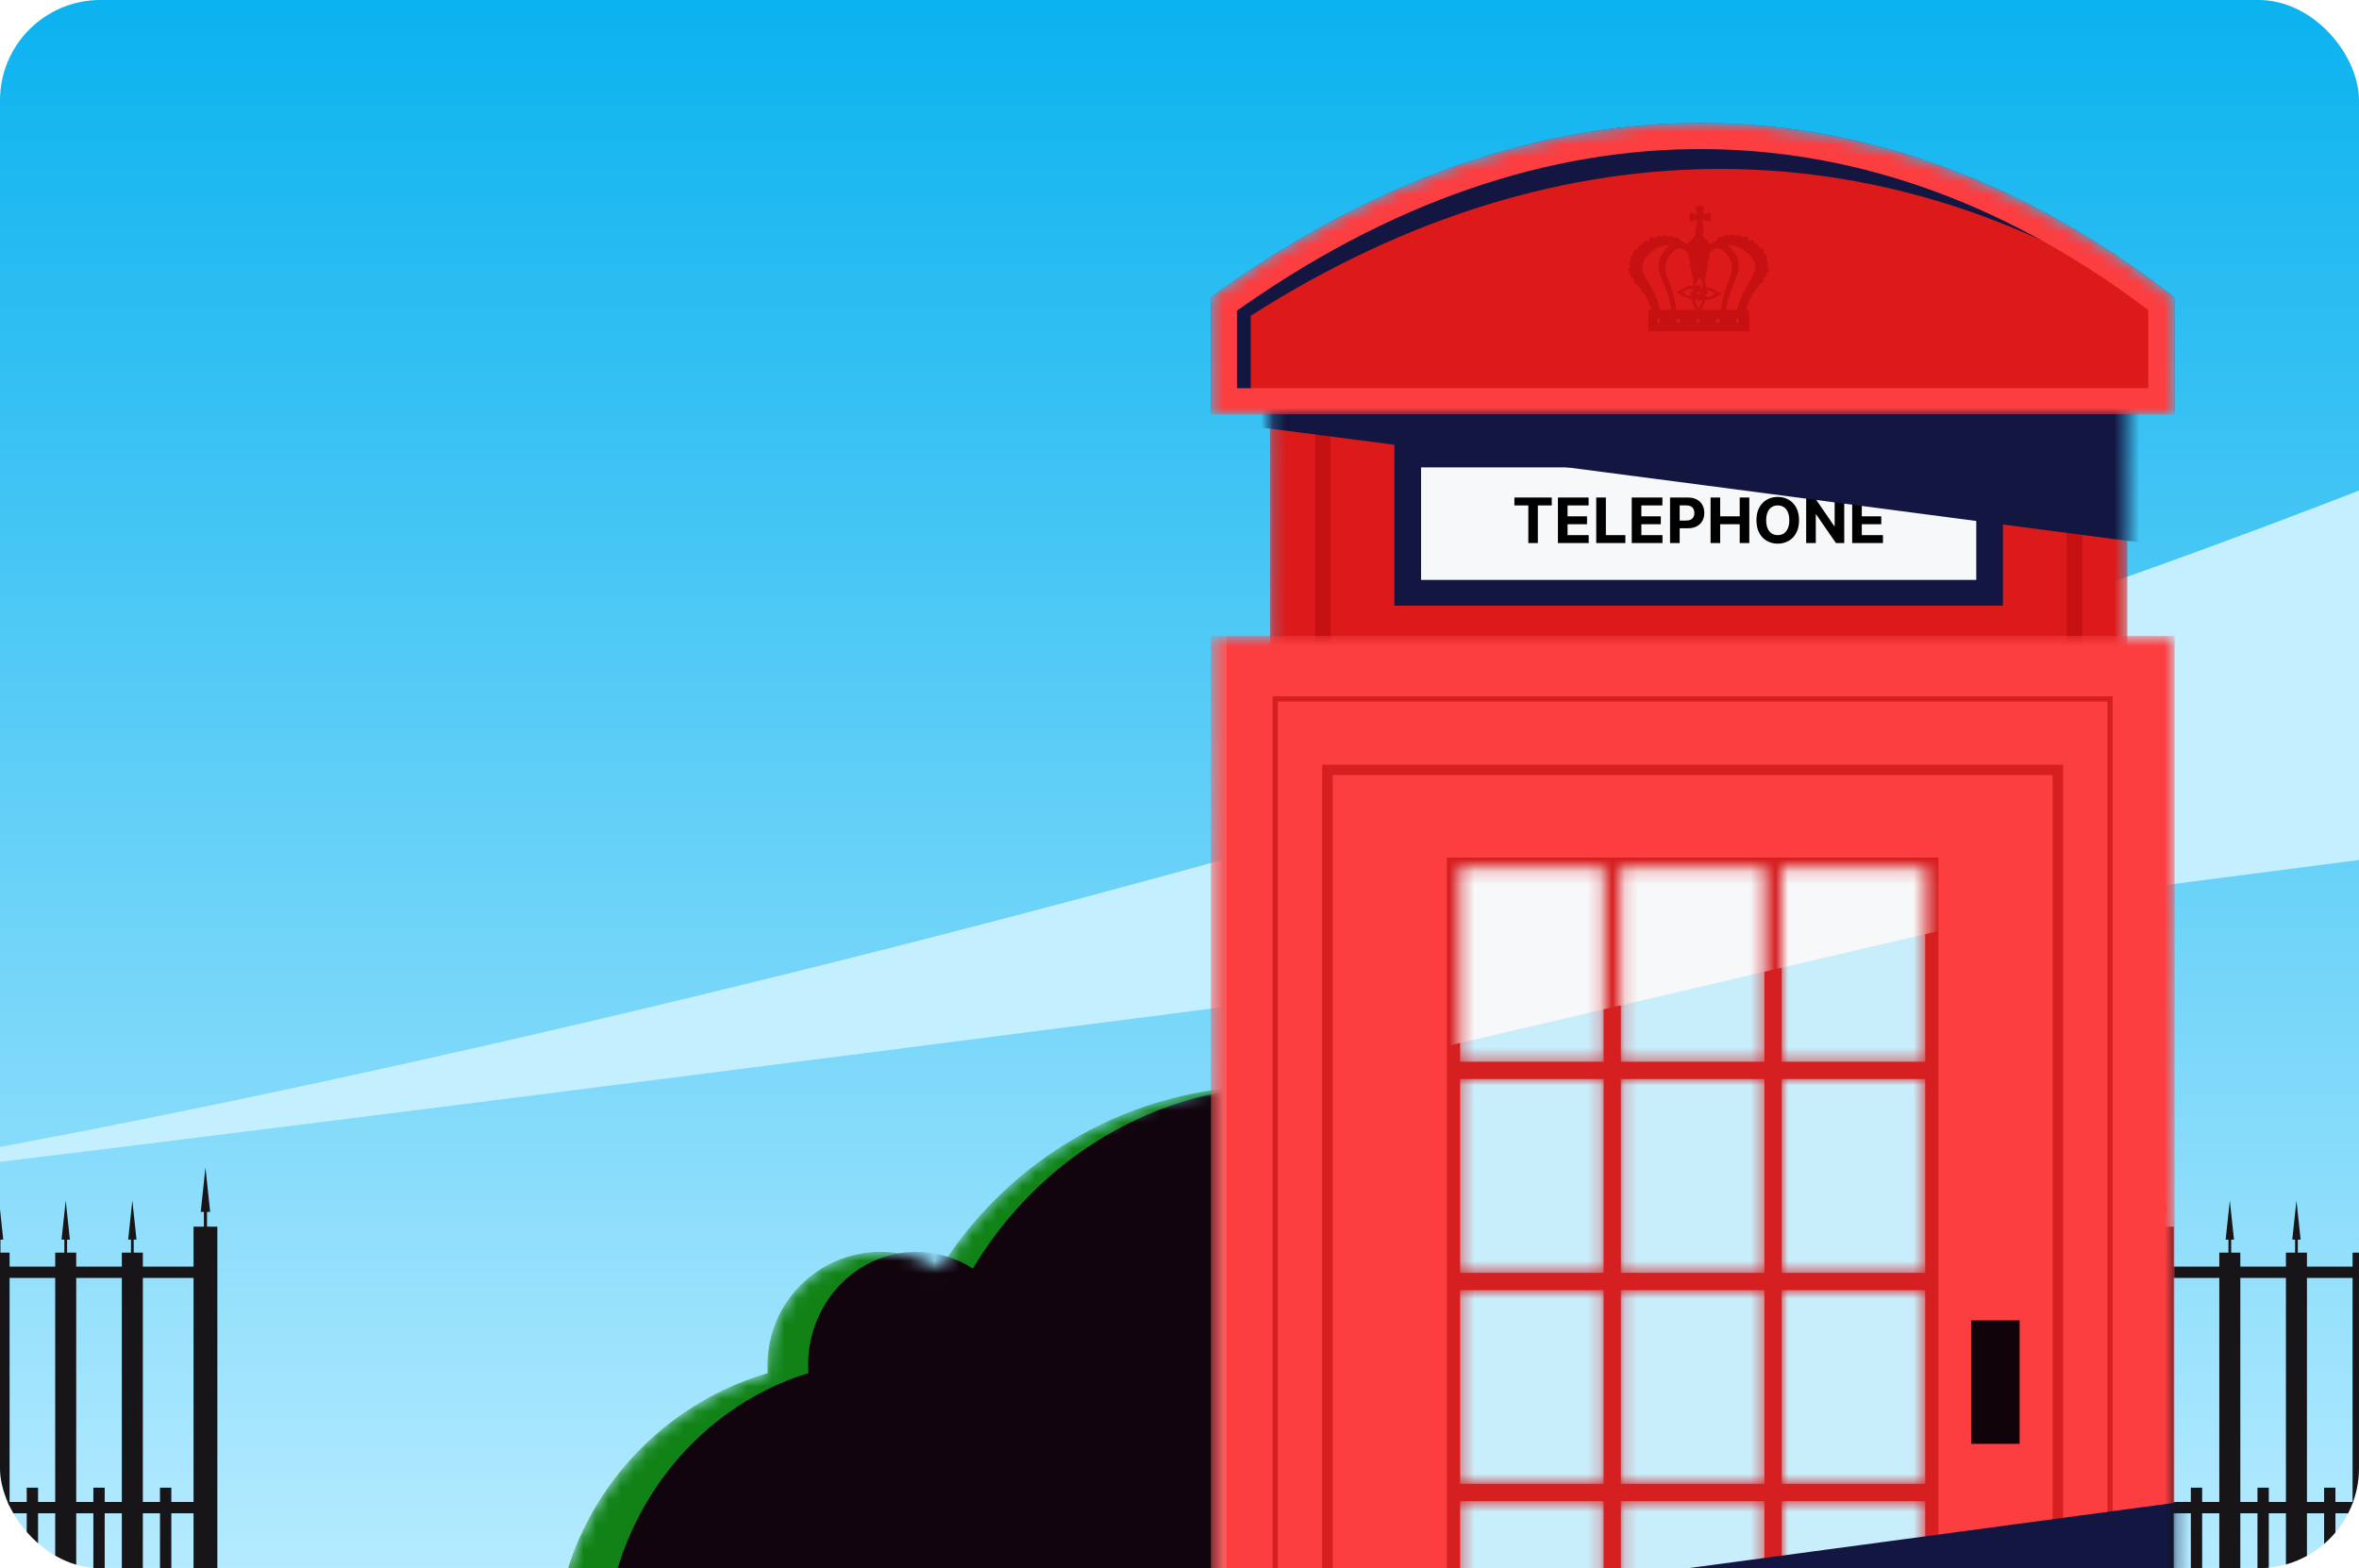 <svg width="188" height="125" viewBox="0 0 188 125" fill="none" xmlns="http://www.w3.org/2000/svg">
<g clip-path="url(#clip0_1877_2721)">
<rect width="188" height="125" rx="8" fill="white"/>
<g clip-path="url(#clip1_1877_2721)">
<rect width="225.626" height="126.915" transform="translate(-18.813 -0.957)" fill="url(#paint0_linear_1877_2721)"/>
<mask id="mask0_1877_2721" style="mask-type:alpha" maskUnits="userSpaceOnUse" x="44" y="86" width="89" height="70">
<path d="M132.233 117.575C132.233 134.705 118.346 148.592 101.215 148.592C96.298 148.592 91.649 147.448 87.518 145.412C83.263 151.732 76.041 155.89 67.848 155.89C54.762 155.89 44.153 145.281 44.153 132.195C44.153 121.421 51.343 112.327 61.187 109.449C61.172 109.24 61.165 109.029 61.165 108.817C61.165 103.828 65.209 99.784 70.198 99.784C71.929 99.784 73.547 100.271 74.921 101.115C80.406 92.371 90.132 86.558 101.215 86.558C118.346 86.558 132.233 100.445 132.233 117.575Z" fill="#037207"/>
</mask>
<g mask="url(#mask0_1877_2721)">
<path d="M132.233 117.575C132.233 134.705 118.346 148.592 101.215 148.592C96.298 148.592 91.649 147.448 87.518 145.412C83.263 151.732 76.041 155.89 67.848 155.89C54.762 155.89 44.153 145.281 44.153 132.195C44.153 121.421 51.343 112.327 61.187 109.449C61.172 109.24 61.165 109.029 61.165 108.817C61.165 103.828 65.209 99.784 70.198 99.784C71.929 99.784 73.547 100.271 74.921 101.115C80.406 92.371 90.132 86.558 101.215 86.558C118.346 86.558 132.233 100.445 132.233 117.575Z" fill="#118316"/>
<path d="M132.233 117.575C132.233 134.705 118.979 148.592 102.629 148.592C97.936 148.592 93.499 147.448 89.556 145.412C85.495 151.732 78.602 155.89 70.783 155.89C58.293 155.89 48.168 145.281 48.168 132.195C48.168 121.421 55.03 112.327 64.425 109.449C64.411 109.24 64.404 109.029 64.404 108.817C64.404 103.828 68.264 99.784 73.026 99.784C74.678 99.784 76.222 100.271 77.533 101.115C82.769 92.371 92.051 86.558 102.629 86.558C118.979 86.558 132.233 100.445 132.233 117.575Z" fill="#11040C"/>
</g>
<rect x="171.335" y="97.773" width="1.897" height="40.154" fill="#171518"/>
<path d="M172.284 93.066L172.659 96.596H171.908L172.284 93.066Z" fill="#171518"/>
<rect x="172.16" y="96.424" width="0.247" height="1.801" fill="#171518"/>
<rect x="176.867" y="99.845" width="1.675" height="35.459" fill="#171518"/>
<path d="M177.705 95.688L178.036 98.806H177.373L177.705 95.688Z" fill="#171518"/>
<rect x="177.596" y="98.654" width="0.218" height="1.59" fill="#171518"/>
<rect x="182.177" y="99.845" width="1.675" height="35.459" fill="#171518"/>
<path d="M183.015 95.688L183.347 98.806H182.683L183.015 95.688Z" fill="#171518"/>
<rect x="182.906" y="98.654" width="0.218" height="1.59" fill="#171518"/>
<rect x="187.488" y="99.845" width="1.675" height="35.459" fill="#171518"/>
<path d="M188.325 95.688L188.657 98.806H187.994L188.325 95.688Z" fill="#171518"/>
<rect x="172.16" y="100.959" width="38.045" height="0.904" fill="#171518"/>
<rect x="172.16" y="119.719" width="38.045" height="0.904" fill="#171518"/>
<rect x="175.501" y="118.578" width="16.727" height="0.904" transform="rotate(90 175.501 118.578)" fill="#171518"/>
<rect x="180.812" y="118.578" width="16.727" height="0.904" transform="rotate(90 180.812 118.578)" fill="#171518"/>
<rect x="186.122" y="118.578" width="16.727" height="0.904" transform="rotate(90 186.122 118.578)" fill="#171518"/>
<rect x="15.424" y="97.773" width="1.897" height="40.154" fill="#171518"/>
<path d="M16.373 93.066L16.748 96.596H15.997L16.373 93.066Z" fill="#171518"/>
<rect x="16.25" y="96.424" width="0.247" height="1.801" fill="#171518"/>
<rect x="-0.911" y="99.845" width="1.675" height="35.459" fill="#171518"/>
<path d="M-0.073 95.688L0.258 98.806H-0.405L-0.073 95.688Z" fill="#171518"/>
<rect x="-0.182" y="98.654" width="0.218" height="1.59" fill="#171518"/>
<rect x="4.399" y="99.845" width="1.675" height="35.459" fill="#171518"/>
<path d="M5.237 95.688L5.568 98.806H4.905L5.237 95.688Z" fill="#171518"/>
<rect x="5.128" y="98.654" width="0.218" height="1.59" fill="#171518"/>
<rect x="9.709" y="99.845" width="1.675" height="35.459" fill="#171518"/>
<path d="M10.547 95.688L10.879 98.806H10.215L10.547 95.688Z" fill="#171518"/>
<rect x="10.438" y="98.654" width="0.218" height="1.59" fill="#171518"/>
<rect x="-21.549" y="100.959" width="38.045" height="0.904" fill="#171518"/>
<rect x="-21.549" y="119.719" width="38.045" height="0.904" fill="#171518"/>
<rect x="3.034" y="118.578" width="16.727" height="0.904" transform="rotate(90 3.034 118.578)" fill="#171518"/>
<rect x="8.344" y="118.578" width="16.727" height="0.904" transform="rotate(90 8.344 118.578)" fill="#171518"/>
<rect x="13.654" y="118.578" width="16.727" height="0.904" transform="rotate(90 13.654 118.578)" fill="#171518"/>
<g filter="url(#filter0_i_1877_2721)">
<path d="M-22.436 84.15C20.543 77.464 144.036 49.117 217.288 12.806L261.023 48.36L165.768 60.686C88.707 70.736 -56.818 89.499 -22.436 84.15Z" fill="#C4EFFF"/>
</g>
<mask id="mask1_1877_2721" style="mask-type:alpha" maskUnits="userSpaceOnUse" x="101" y="27" width="69" height="31">
<rect x="101.215" y="27.955" width="68.32" height="29.575" fill="#D82427"/>
</mask>
<g mask="url(#mask1_1877_2721)">
<rect x="101.215" y="27.955" width="68.32" height="29.575" fill="#DC1A1A"/>
<rect x="105.431" y="27.955" width="59.889" height="29.575" stroke="#C71012" stroke-width="1.247"/>
<rect x="111.126" y="35.199" width="48.497" height="13.079" fill="#131641"/>
<rect x="113.252" y="37.255" width="44.246" height="8.967" fill="#F7F8FA"/>
<path d="M120.69 40.289V39.657H123.668V40.289H122.558V43.283H121.8V40.289H120.69Z" fill="black"/>
<path d="M124.159 43.283V39.657H126.602V40.289H124.926V41.153H126.477V41.785H124.926V42.651H126.61V43.283H124.159Z" fill="black"/>
<path d="M127.212 43.283V39.657H127.979V42.651H129.533V43.283H127.212Z" fill="black"/>
<path d="M130.041 43.283V39.657H132.485V40.289H130.808V41.153H132.359V41.785H130.808V42.651H132.492V43.283H130.041Z" fill="black"/>
<path d="M133.094 43.283V39.657H134.525C134.8 39.657 135.034 39.71 135.228 39.815C135.421 39.919 135.569 40.063 135.671 40.248C135.773 40.433 135.825 40.645 135.825 40.886C135.825 41.127 135.773 41.339 135.669 41.523C135.565 41.708 135.414 41.851 135.217 41.954C135.021 42.056 134.784 42.108 134.505 42.108H133.594V41.493H134.381C134.529 41.493 134.651 41.468 134.746 41.417C134.843 41.365 134.915 41.294 134.962 41.203C135.011 41.111 135.035 41.005 135.035 40.886C135.035 40.766 135.011 40.66 134.962 40.571C134.915 40.48 134.843 40.41 134.746 40.36C134.649 40.309 134.527 40.284 134.378 40.284H133.861V43.283H133.094Z" fill="black"/>
<path d="M136.323 43.283V39.657H137.089V41.153H138.646V39.657H139.411V43.283H138.646V41.785H137.089V43.283H136.323Z" fill="black"/>
<path d="M143.375 41.47C143.375 41.866 143.3 42.202 143.15 42.48C143.002 42.757 142.799 42.969 142.541 43.115C142.285 43.26 141.997 43.333 141.677 43.333C141.355 43.333 141.066 43.26 140.809 43.114C140.553 42.967 140.351 42.755 140.202 42.478C140.053 42.2 139.979 41.865 139.979 41.47C139.979 41.075 140.053 40.738 140.202 40.461C140.351 40.184 140.553 39.972 140.809 39.827C141.066 39.681 141.355 39.608 141.677 39.608C141.997 39.608 142.285 39.681 142.541 39.827C142.799 39.972 143.002 40.184 143.15 40.461C143.3 40.738 143.375 41.075 143.375 41.47ZM142.598 41.47C142.598 41.214 142.559 40.998 142.483 40.822C142.407 40.646 142.3 40.513 142.162 40.422C142.024 40.331 141.862 40.286 141.677 40.286C141.492 40.286 141.33 40.331 141.192 40.422C141.054 40.513 140.946 40.646 140.87 40.822C140.794 40.998 140.756 41.214 140.756 41.47C140.756 41.726 140.794 41.943 140.87 42.118C140.946 42.294 141.054 42.428 141.192 42.519C141.33 42.609 141.492 42.655 141.677 42.655C141.862 42.655 142.024 42.609 142.162 42.519C142.3 42.428 142.407 42.294 142.483 42.118C142.559 41.943 142.598 41.726 142.598 41.47Z" fill="black"/>
<path d="M146.976 39.657V43.283H146.314L144.736 41.001H144.71V43.283H143.943V39.657H144.616L146.181 41.938H146.213V39.657H146.976Z" fill="black"/>
<path d="M147.61 43.283V39.657H150.053V40.289H148.376V41.153H149.928V41.785H148.376V42.651H150.06V43.283H147.61Z" fill="black"/>
<path d="M178.535 44.291C158.528 41.656 113.255 35.708 92.215 32.997V28.157C100.229 27.78 116.611 26.769 118.031 25.736C119.45 24.704 154.764 22.725 172.243 21.864L178.535 44.291Z" fill="#131641"/>
</g>
<mask id="mask2_1877_2721" style="mask-type:alpha" maskUnits="userSpaceOnUse" x="96" y="50" width="78" height="140">
<rect x="96.5" y="50.706" width="76.79" height="139.181" fill="#F45C5E"/>
</mask>
<g mask="url(#mask2_1877_2721)">
<rect x="96.5" y="50.706" width="76.79" height="139.181" fill="#F45C5E"/>
<rect x="97.761" y="50.706" width="75.529" height="139.181" fill="#FC3E41"/>
<rect x="101.63" y="55.711" width="66.529" height="134.176" stroke="#D61F21" stroke-width="0.416"/>
<rect x="105.791" y="61.366" width="58.208" height="128.521" stroke="#D61F21" stroke-width="0.831"/>
<rect x="115.311" y="68.359" width="39.169" height="84.39" fill="#D61F21"/>
<rect x="157.089" y="105.247" width="3.865" height="9.838" fill="#10030A"/>
<mask id="mask3_1877_2721" style="mask-type:alpha" maskUnits="userSpaceOnUse" x="116" y="69" width="38" height="83">
<path d="M116.361 69.186H127.799V84.632H116.361V69.186Z" fill="#F7F8FA"/>
<path d="M116.361 86.009H127.799V101.454H116.361V86.009Z" fill="#F7F8FA"/>
<path d="M127.799 102.831H116.361V118.277H127.799V102.831Z" fill="#F7F8FA"/>
<path d="M116.361 119.653H127.799V135.099H116.361V119.653Z" fill="#F7F8FA"/>
<path d="M127.799 136.476H116.361V151.922H127.799V136.476Z" fill="#F7F8FA"/>
<path d="M129.176 69.186H140.614V84.632H129.176V69.186Z" fill="#F7F8FA"/>
<path d="M140.614 86.009H129.176V101.454H140.614V86.009Z" fill="#F7F8FA"/>
<path d="M129.176 102.831H140.614V118.277H129.176V102.831Z" fill="#F7F8FA"/>
<path d="M140.614 119.653H129.176V135.099H140.614V119.653Z" fill="#F7F8FA"/>
<path d="M129.176 136.476H140.614V151.922H129.176V136.476Z" fill="#F7F8FA"/>
<path d="M153.43 69.186H141.991V84.632H153.43V69.186Z" fill="#F7F8FA"/>
<path d="M141.991 86.009H153.43V101.454H141.991V86.009Z" fill="#F7F8FA"/>
<path d="M153.43 102.831H141.991V118.277H153.43V102.831Z" fill="#F7F8FA"/>
<path d="M141.991 119.653H153.43V135.099H141.991V119.653Z" fill="#F7F8FA"/>
<path d="M153.43 136.476H141.991V151.922H153.43V136.476Z" fill="#F7F8FA"/>
</mask>
<g mask="url(#mask3_1877_2721)">
<path d="M116.361 69.186H127.799V84.632H116.361V69.186Z" fill="#C9EEFB"/>
<path d="M116.361 86.009H127.799V101.454H116.361V86.009Z" fill="#C9EEFB"/>
<path d="M127.799 102.831H116.361V118.277H127.799V102.831Z" fill="#C9EEFB"/>
<path d="M116.361 119.653H127.799V135.099H116.361V119.653Z" fill="#C9EEFB"/>
<path d="M127.799 136.476H116.361V151.922H127.799V136.476Z" fill="#C9EEFB"/>
<path d="M129.176 69.186H140.614V84.632H129.176V69.186Z" fill="#C9EEFB"/>
<path d="M140.614 86.009H129.176V101.454H140.614V86.009Z" fill="#C9EEFB"/>
<path d="M129.176 102.831H140.614V118.277H129.176V102.831Z" fill="#C9EEFB"/>
<path d="M140.614 119.653H129.176V135.099H140.614V119.653Z" fill="#C9EEFB"/>
<path d="M129.176 136.476H140.614V151.922H129.176V136.476Z" fill="#C9EEFB"/>
<path d="M153.43 69.186H141.991V84.632H153.43V69.186Z" fill="#C9EEFB"/>
<path d="M141.991 86.009H153.43V101.454H141.991V86.009Z" fill="#C9EEFB"/>
<path d="M153.43 102.831H141.991V118.277H153.43V102.831Z" fill="#C9EEFB"/>
<path d="M141.991 119.653H153.43V135.099H141.991V119.653Z" fill="#C9EEFB"/>
<path d="M153.43 136.476H141.991V151.922H153.43V136.476Z" fill="#C9EEFB"/>
<rect x="70.739" y="56.834" width="102.156" height="35.999" transform="rotate(-13.17 70.739 56.834)" fill="#F7F8FA"/>
</g>
<g style="mix-blend-mode:multiply">
<rect x="81.625" y="132.111" width="163.655" height="44.213" transform="rotate(-7.656 81.625 132.111)" fill="#131641"/>
</g>
</g>
<mask id="mask4_1877_2721" style="mask-type:alpha" maskUnits="userSpaceOnUse" x="96" y="9" width="78" height="25">
<path d="M96.5 23.697C122.506 4.806 149.983 5.542 173.29 23.697V33.02H96.5V23.697Z" fill="#DC1A1A"/>
</mask>
<g mask="url(#mask4_1877_2721)">
<path d="M96.5 23.697C122.506 4.806 149.983 5.542 173.29 23.697V33.02H96.5V23.697Z" fill="#131641"/>
<path d="M99.678 25.168C124.607 9.256 150.948 9.876 173.29 25.168V33.02H99.678V25.168Z" fill="#DC1A1A"/>
<path fill-rule="evenodd" clip-rule="evenodd" d="M135.08 16.433C135.08 16.439 135.098 16.508 135.119 16.586C135.168 16.762 135.233 17.073 135.223 17.082C135.212 17.093 135.061 17.056 134.877 16.998C134.786 16.97 134.7 16.943 134.685 16.938C134.661 16.931 134.659 16.954 134.659 17.295C134.659 17.621 134.661 17.658 134.683 17.65C134.78 17.613 135.238 17.517 135.252 17.532C135.256 17.535 135.256 17.56 135.253 17.586C135.249 17.612 135.239 17.695 135.23 17.769C135.221 17.844 135.183 18.055 135.147 18.239C135.11 18.423 135.08 18.581 135.08 18.589C135.08 18.598 135.108 18.605 135.143 18.605H135.205L135.144 18.671C135.08 18.74 135.037 18.815 135.006 18.91C134.993 18.95 134.974 18.972 134.94 18.987C134.792 19.049 134.621 19.238 134.573 19.39C134.558 19.438 134.542 19.477 134.536 19.477C134.531 19.477 134.47 19.446 134.401 19.407C134.332 19.368 134.194 19.3 134.095 19.257C133.941 19.19 133.912 19.172 133.901 19.136C133.848 18.97 133.665 18.892 133.501 18.966C133.465 18.983 133.434 18.994 133.433 18.992C133.394 18.919 133.337 18.855 133.29 18.831C133.181 18.775 133.036 18.797 132.959 18.881L132.923 18.92L132.87 18.858C132.754 18.723 132.57 18.718 132.45 18.847C132.405 18.894 132.401 18.895 132.375 18.872C132.334 18.834 132.243 18.8 132.187 18.8C132.109 18.801 132.016 18.852 131.967 18.92C131.942 18.955 131.919 18.99 131.916 19C131.912 19.009 131.883 18.995 131.845 18.965C131.786 18.917 131.773 18.913 131.68 18.913C131.595 18.913 131.569 18.92 131.518 18.953C131.43 19.011 131.386 19.108 131.397 19.217L131.406 19.3L131.373 19.27C131.261 19.168 131.094 19.165 130.981 19.265C130.938 19.302 130.906 19.372 130.897 19.447C130.889 19.514 130.888 19.515 130.828 19.519C130.731 19.526 130.704 19.535 130.647 19.585C130.574 19.65 130.55 19.702 130.55 19.799V19.88L130.483 19.873C130.446 19.869 130.392 19.87 130.362 19.875C130.301 19.887 130.213 19.958 130.179 20.023C130.153 20.074 130.149 20.214 130.172 20.258C130.195 20.3 130.194 20.3 130.141 20.311C130.072 20.325 129.994 20.39 129.961 20.462C129.923 20.547 129.925 20.633 129.969 20.715L130.004 20.782L129.954 20.823C129.83 20.922 129.811 21.103 129.913 21.224L129.952 21.271L129.897 21.316C129.74 21.446 129.747 21.673 129.911 21.776C129.971 21.814 129.976 21.823 129.968 21.863C129.953 21.936 129.96 22.033 129.984 22.079C130.018 22.145 130.106 22.214 130.169 22.225C130.266 22.241 130.265 22.24 130.241 22.299C130.196 22.407 130.22 22.532 130.303 22.614C130.351 22.662 130.393 22.681 130.482 22.697C130.538 22.706 130.542 22.71 130.553 22.772C130.567 22.854 130.624 22.931 130.701 22.97C130.75 22.995 130.76 23.008 130.76 23.046C130.76 23.103 130.797 23.192 130.84 23.239C130.858 23.258 130.908 23.29 130.95 23.309L131.026 23.343L131.177 23.642C131.346 23.974 131.508 24.346 131.574 24.554C131.599 24.629 131.618 24.693 131.618 24.695C131.618 24.698 131.561 24.701 131.491 24.701H131.363V25.551V26.401L135.389 26.401L139.415 26.401V25.551V24.701H139.272C139.194 24.701 139.129 24.699 139.13 24.697C139.13 24.695 139.153 24.622 139.183 24.535C139.259 24.306 139.401 23.982 139.566 23.654C139.734 23.324 139.784 23.241 139.814 23.241C139.848 23.241 139.945 23.148 139.967 23.095C139.978 23.068 139.987 23.022 139.987 22.993C139.987 22.947 139.995 22.936 140.046 22.91C140.122 22.871 140.178 22.803 140.198 22.724C140.207 22.689 140.218 22.652 140.221 22.642C140.224 22.632 140.251 22.623 140.281 22.623C140.368 22.623 140.464 22.556 140.512 22.463C140.537 22.416 140.533 22.277 140.507 22.227C140.477 22.17 140.477 22.172 140.53 22.172C140.679 22.172 140.818 22.005 140.794 21.855C140.789 21.824 140.781 21.788 140.777 21.776C140.771 21.762 140.79 21.741 140.833 21.716C140.958 21.643 141.004 21.477 140.936 21.345C140.908 21.29 140.852 21.234 140.811 21.219C140.799 21.215 140.804 21.201 140.826 21.177C140.938 21.054 140.926 20.852 140.799 20.753L140.749 20.713L140.782 20.654C140.821 20.585 140.826 20.48 140.794 20.405C140.767 20.34 140.684 20.264 140.627 20.251C140.561 20.237 140.559 20.234 140.583 20.178C140.622 20.084 140.601 19.975 140.527 19.891C140.468 19.824 140.339 19.782 140.264 19.805C140.205 19.823 140.197 19.818 140.208 19.765C140.238 19.615 140.086 19.449 139.92 19.448C139.86 19.447 139.859 19.447 139.856 19.385C139.852 19.313 139.794 19.207 139.741 19.171C139.641 19.106 139.495 19.114 139.402 19.189L139.344 19.235L139.351 19.169C139.363 19.071 139.344 19.002 139.292 18.942C139.229 18.87 139.167 18.841 139.076 18.841C138.993 18.841 138.948 18.859 138.885 18.918C138.862 18.939 138.842 18.953 138.84 18.95C138.838 18.946 138.823 18.917 138.806 18.885C138.733 18.742 138.513 18.693 138.395 18.793L138.351 18.829L138.309 18.785C138.25 18.723 138.181 18.695 138.092 18.695C137.999 18.695 137.946 18.72 137.882 18.793L137.834 18.848L137.784 18.804C137.648 18.684 137.422 18.725 137.347 18.882C137.333 18.912 137.319 18.936 137.316 18.936C137.313 18.936 137.286 18.922 137.257 18.904C137.197 18.869 137.061 18.862 137.004 18.891C136.916 18.937 136.857 19.021 136.842 19.122C136.834 19.179 136.83 19.182 136.72 19.229C136.591 19.283 136.299 19.428 136.278 19.449C136.248 19.477 136.23 19.46 136.188 19.363C136.135 19.243 136.028 19.122 135.899 19.039C135.846 19.005 135.803 18.97 135.803 18.963C135.803 18.924 135.695 18.722 135.645 18.667C135.614 18.633 135.595 18.604 135.602 18.603C135.609 18.602 135.653 18.603 135.7 18.604C135.747 18.605 135.788 18.601 135.792 18.594C135.796 18.587 135.78 18.468 135.756 18.329C135.708 18.043 135.668 17.713 135.667 17.607L135.667 17.534L135.716 17.543C135.847 17.564 136.266 17.642 136.296 17.651L136.33 17.66V17.297C136.33 17.097 136.325 16.934 136.318 16.934C136.312 16.934 136.273 16.945 136.232 16.957C136.121 16.992 135.748 17.084 135.721 17.084C135.707 17.084 135.698 17.071 135.698 17.05C135.698 17.013 135.782 16.511 135.797 16.456L135.806 16.422H135.443C135.244 16.422 135.08 16.427 135.08 16.433ZM133.025 19.586C132.842 19.735 132.647 19.954 132.494 20.182C132.238 20.562 132.137 20.925 132.176 21.319C132.207 21.622 132.278 21.854 132.554 22.546C132.893 23.397 132.973 23.629 133.092 24.106C133.129 24.254 133.214 24.665 133.214 24.693C133.214 24.698 133.01 24.699 132.761 24.697L132.309 24.693L132.257 24.49C132.112 23.924 131.899 23.439 131.461 22.676C130.991 21.859 130.891 21.612 130.892 21.269C130.892 20.917 131.033 20.636 131.385 20.282C131.755 19.91 132.148 19.675 132.553 19.585C132.731 19.545 132.752 19.543 132.935 19.54L133.085 19.538L133.025 19.586ZM138.092 19.562C138.459 19.625 138.812 19.798 139.152 20.082C139.677 20.521 139.909 20.954 139.855 21.392C139.818 21.691 139.686 21.988 139.275 22.703C138.853 23.436 138.647 23.907 138.499 24.475L138.442 24.693L138 24.697C137.757 24.699 137.553 24.696 137.547 24.689C137.528 24.669 137.62 24.241 137.723 23.873C137.823 23.515 137.931 23.21 138.178 22.591C138.522 21.732 138.58 21.521 138.578 21.141C138.576 20.845 138.522 20.651 138.358 20.343C138.245 20.132 137.906 19.722 137.747 19.605C137.713 19.581 137.685 19.555 137.685 19.549C137.684 19.529 137.947 19.537 138.092 19.562ZM134.036 19.825C134.153 19.887 134.493 20.113 134.529 20.153C134.551 20.177 134.566 20.244 134.592 20.437C134.655 20.904 134.796 21.663 134.936 22.285C134.981 22.489 134.984 22.516 134.966 22.567C134.955 22.597 134.942 22.663 134.936 22.712L134.926 22.801L134.817 22.793C134.609 22.777 134.404 22.847 134.058 23.051C133.828 23.187 133.703 23.247 133.59 23.276C133.545 23.288 133.518 23.301 133.53 23.305C133.542 23.309 133.595 23.323 133.648 23.337C133.764 23.367 133.936 23.452 134.141 23.581C134.413 23.752 134.577 23.812 134.765 23.812H134.855L134.855 23.914C134.855 24.104 134.933 24.323 135.093 24.585C135.127 24.642 135.156 24.691 135.156 24.695C135.156 24.698 134.805 24.701 134.376 24.701H133.596L133.577 24.539C133.528 24.097 133.39 23.486 133.266 23.158C133.248 23.108 133.217 23.02 133.199 22.962C133.18 22.904 133.102 22.694 133.026 22.495C132.759 21.804 132.711 21.609 132.721 21.269C132.727 21.065 132.731 21.039 132.783 20.886C132.937 20.43 133.328 19.964 133.662 19.838C133.849 19.768 133.923 19.766 134.036 19.825ZM137.039 19.818C137.201 19.866 137.407 20.018 137.57 20.209C137.921 20.62 138.075 21.038 138.032 21.46C138.01 21.677 137.944 21.911 137.797 22.301C137.556 22.938 137.504 23.081 137.437 23.301C137.31 23.712 137.231 24.079 137.18 24.49C137.166 24.602 137.153 24.695 137.151 24.697C137.149 24.699 136.787 24.699 136.347 24.697L135.547 24.693L135.624 24.573C135.78 24.331 135.878 24.091 135.878 23.953V23.908L135.999 23.915C136.211 23.927 136.432 23.849 136.781 23.641C136.967 23.53 137.098 23.467 137.21 23.435C137.296 23.411 137.298 23.409 137.255 23.399C137.055 23.352 136.959 23.309 136.691 23.142C136.394 22.957 136.231 22.895 136.04 22.895L135.953 22.894V22.792C135.953 22.696 135.92 22.541 135.878 22.435C135.862 22.397 135.867 22.351 135.914 22.119C136.034 21.518 136.138 20.886 136.195 20.418C136.224 20.184 136.233 20.144 136.26 20.12C136.322 20.069 136.579 19.901 136.691 19.84C136.795 19.782 136.81 19.778 136.885 19.787C136.929 19.792 136.998 19.806 137.039 19.818ZM135.684 22.541C135.721 22.647 135.721 22.78 135.685 22.849C135.655 22.905 135.598 22.945 135.527 22.963C135.487 22.973 135.485 22.971 135.5 22.942C135.532 22.883 135.521 22.805 135.473 22.758C135.402 22.686 135.274 22.707 135.233 22.798C135.186 22.902 135.15 22.706 135.193 22.575C135.207 22.531 135.259 22.429 135.308 22.348C135.358 22.268 135.408 22.177 135.421 22.147L135.444 22.093L135.549 22.276C135.608 22.377 135.668 22.496 135.684 22.541ZM134.825 23.053C134.878 23.08 134.915 23.125 134.937 23.191C134.962 23.261 134.953 23.278 134.911 23.248C134.817 23.182 134.689 23.258 134.689 23.38C134.689 23.451 134.722 23.496 134.794 23.524C134.832 23.539 134.832 23.539 134.772 23.564C134.663 23.611 134.517 23.571 134.306 23.438C134.256 23.406 134.178 23.362 134.134 23.339L134.053 23.298L134.171 23.232C134.392 23.108 134.494 23.059 134.573 23.038C134.657 23.015 134.762 23.021 134.825 23.053ZM136.345 23.199C136.413 23.233 136.518 23.292 136.703 23.402C136.726 23.415 136.413 23.599 136.299 23.64C136.211 23.671 136.062 23.672 136.003 23.642C135.954 23.616 135.915 23.566 135.901 23.509C135.892 23.475 135.895 23.473 135.953 23.479C136.029 23.486 136.083 23.453 136.113 23.382C136.132 23.338 136.132 23.324 136.113 23.28C136.102 23.252 136.076 23.218 136.057 23.204C136.026 23.183 136.025 23.177 136.044 23.164C136.086 23.136 136.256 23.156 136.345 23.199ZM135.555 23.291C135.556 23.292 135.554 23.329 135.55 23.373C135.545 23.441 135.54 23.452 135.519 23.443C135.506 23.437 135.438 23.429 135.369 23.425C135.268 23.419 135.246 23.413 135.253 23.395C135.257 23.383 135.261 23.351 135.261 23.323V23.273L135.408 23.281C135.489 23.286 135.555 23.291 135.555 23.291ZM135.294 23.835C135.289 23.893 135.294 23.908 135.334 23.948C135.398 24.012 135.486 24.012 135.55 23.947C135.607 23.89 135.622 23.905 135.622 24.019C135.622 24.119 135.588 24.21 135.485 24.378C135.44 24.452 135.395 24.531 135.385 24.555C135.368 24.592 135.336 24.599 135.336 24.565C135.336 24.558 135.296 24.483 135.246 24.397C135.139 24.213 135.106 24.12 135.106 24.008C135.106 23.908 135.139 23.837 135.205 23.797C135.283 23.75 135.3 23.757 135.294 23.835ZM132.244 25.447C132.272 25.509 132.296 25.569 132.296 25.58C132.296 25.617 132.187 25.832 132.174 25.819C132.15 25.794 132.055 25.606 132.055 25.583C132.055 25.551 132.164 25.333 132.18 25.333C132.186 25.333 132.215 25.384 132.244 25.447ZM135.396 25.455L135.453 25.577L135.401 25.692C135.372 25.755 135.343 25.813 135.336 25.82C135.324 25.832 135.222 25.654 135.206 25.593C135.201 25.571 135.219 25.523 135.261 25.446C135.295 25.384 135.327 25.333 135.331 25.333C135.335 25.333 135.364 25.388 135.396 25.455ZM138.546 25.454L138.601 25.576L138.542 25.704C138.51 25.774 138.478 25.828 138.471 25.825C138.465 25.82 138.433 25.764 138.401 25.698L138.344 25.579L138.406 25.456C138.44 25.388 138.472 25.333 138.479 25.333C138.485 25.333 138.515 25.388 138.546 25.454ZM133.867 25.467C133.957 25.557 133.919 25.698 133.793 25.739C133.707 25.768 133.599 25.702 133.582 25.61C133.57 25.548 133.61 25.46 133.664 25.43C133.724 25.396 133.812 25.412 133.867 25.467ZM136.977 25.431C137.109 25.499 137.084 25.691 136.938 25.739C136.872 25.761 136.793 25.728 136.751 25.661C136.663 25.52 136.827 25.353 136.977 25.431Z" fill="#C71012"/>
<path d="M97.539 31.981V24.229C110.257 15.102 123.266 10.754 135.9 10.844C148.526 10.933 160.864 15.453 172.251 24.207V31.981H97.539Z" stroke="#FC3E41" stroke-width="2.078"/>
</g>
</g>
</g>
<defs>
<filter id="filter0_i_1877_2721" x="-27.605" y="12.806" width="297.77" height="81.842" filterUnits="userSpaceOnUse" color-interpolation-filters="sRGB">
<feFlood flood-opacity="0" result="BackgroundImageFix"/>
<feBlend mode="normal" in="SourceGraphic" in2="BackgroundImageFix" result="shape"/>
<feColorMatrix in="SourceAlpha" type="matrix" values="0 0 0 0 0 0 0 0 0 0 0 0 0 0 0 0 0 0 127 0" result="hardAlpha"/>
<feOffset dx="9.141" dy="9.557"/>
<feGaussianBlur stdDeviation="5.194"/>
<feComposite in2="hardAlpha" operator="arithmetic" k2="-1" k3="1"/>
<feColorMatrix type="matrix" values="0 0 0 0 1 0 0 0 0 1 0 0 0 0 1 0 0 0 1 0"/>
<feBlend mode="normal" in2="shape" result="effect1_innerShadow_1877_2721"/>
</filter>
<linearGradient id="paint0_linear_1877_2721" x1="112.813" y1="0" x2="112.813" y2="126.915" gradientUnits="userSpaceOnUse">
<stop stop-color="#09B2EF"/>
<stop offset="1" stop-color="#B6EBFF"/>
</linearGradient>
<clipPath id="clip0_1877_2721">
<rect width="188" height="125" rx="8" fill="white"/>
</clipPath>
<clipPath id="clip1_1877_2721">
<rect width="225.626" height="126.915" fill="white" transform="translate(-18.813 -0.957)"/>
</clipPath>
</defs>
</svg>
